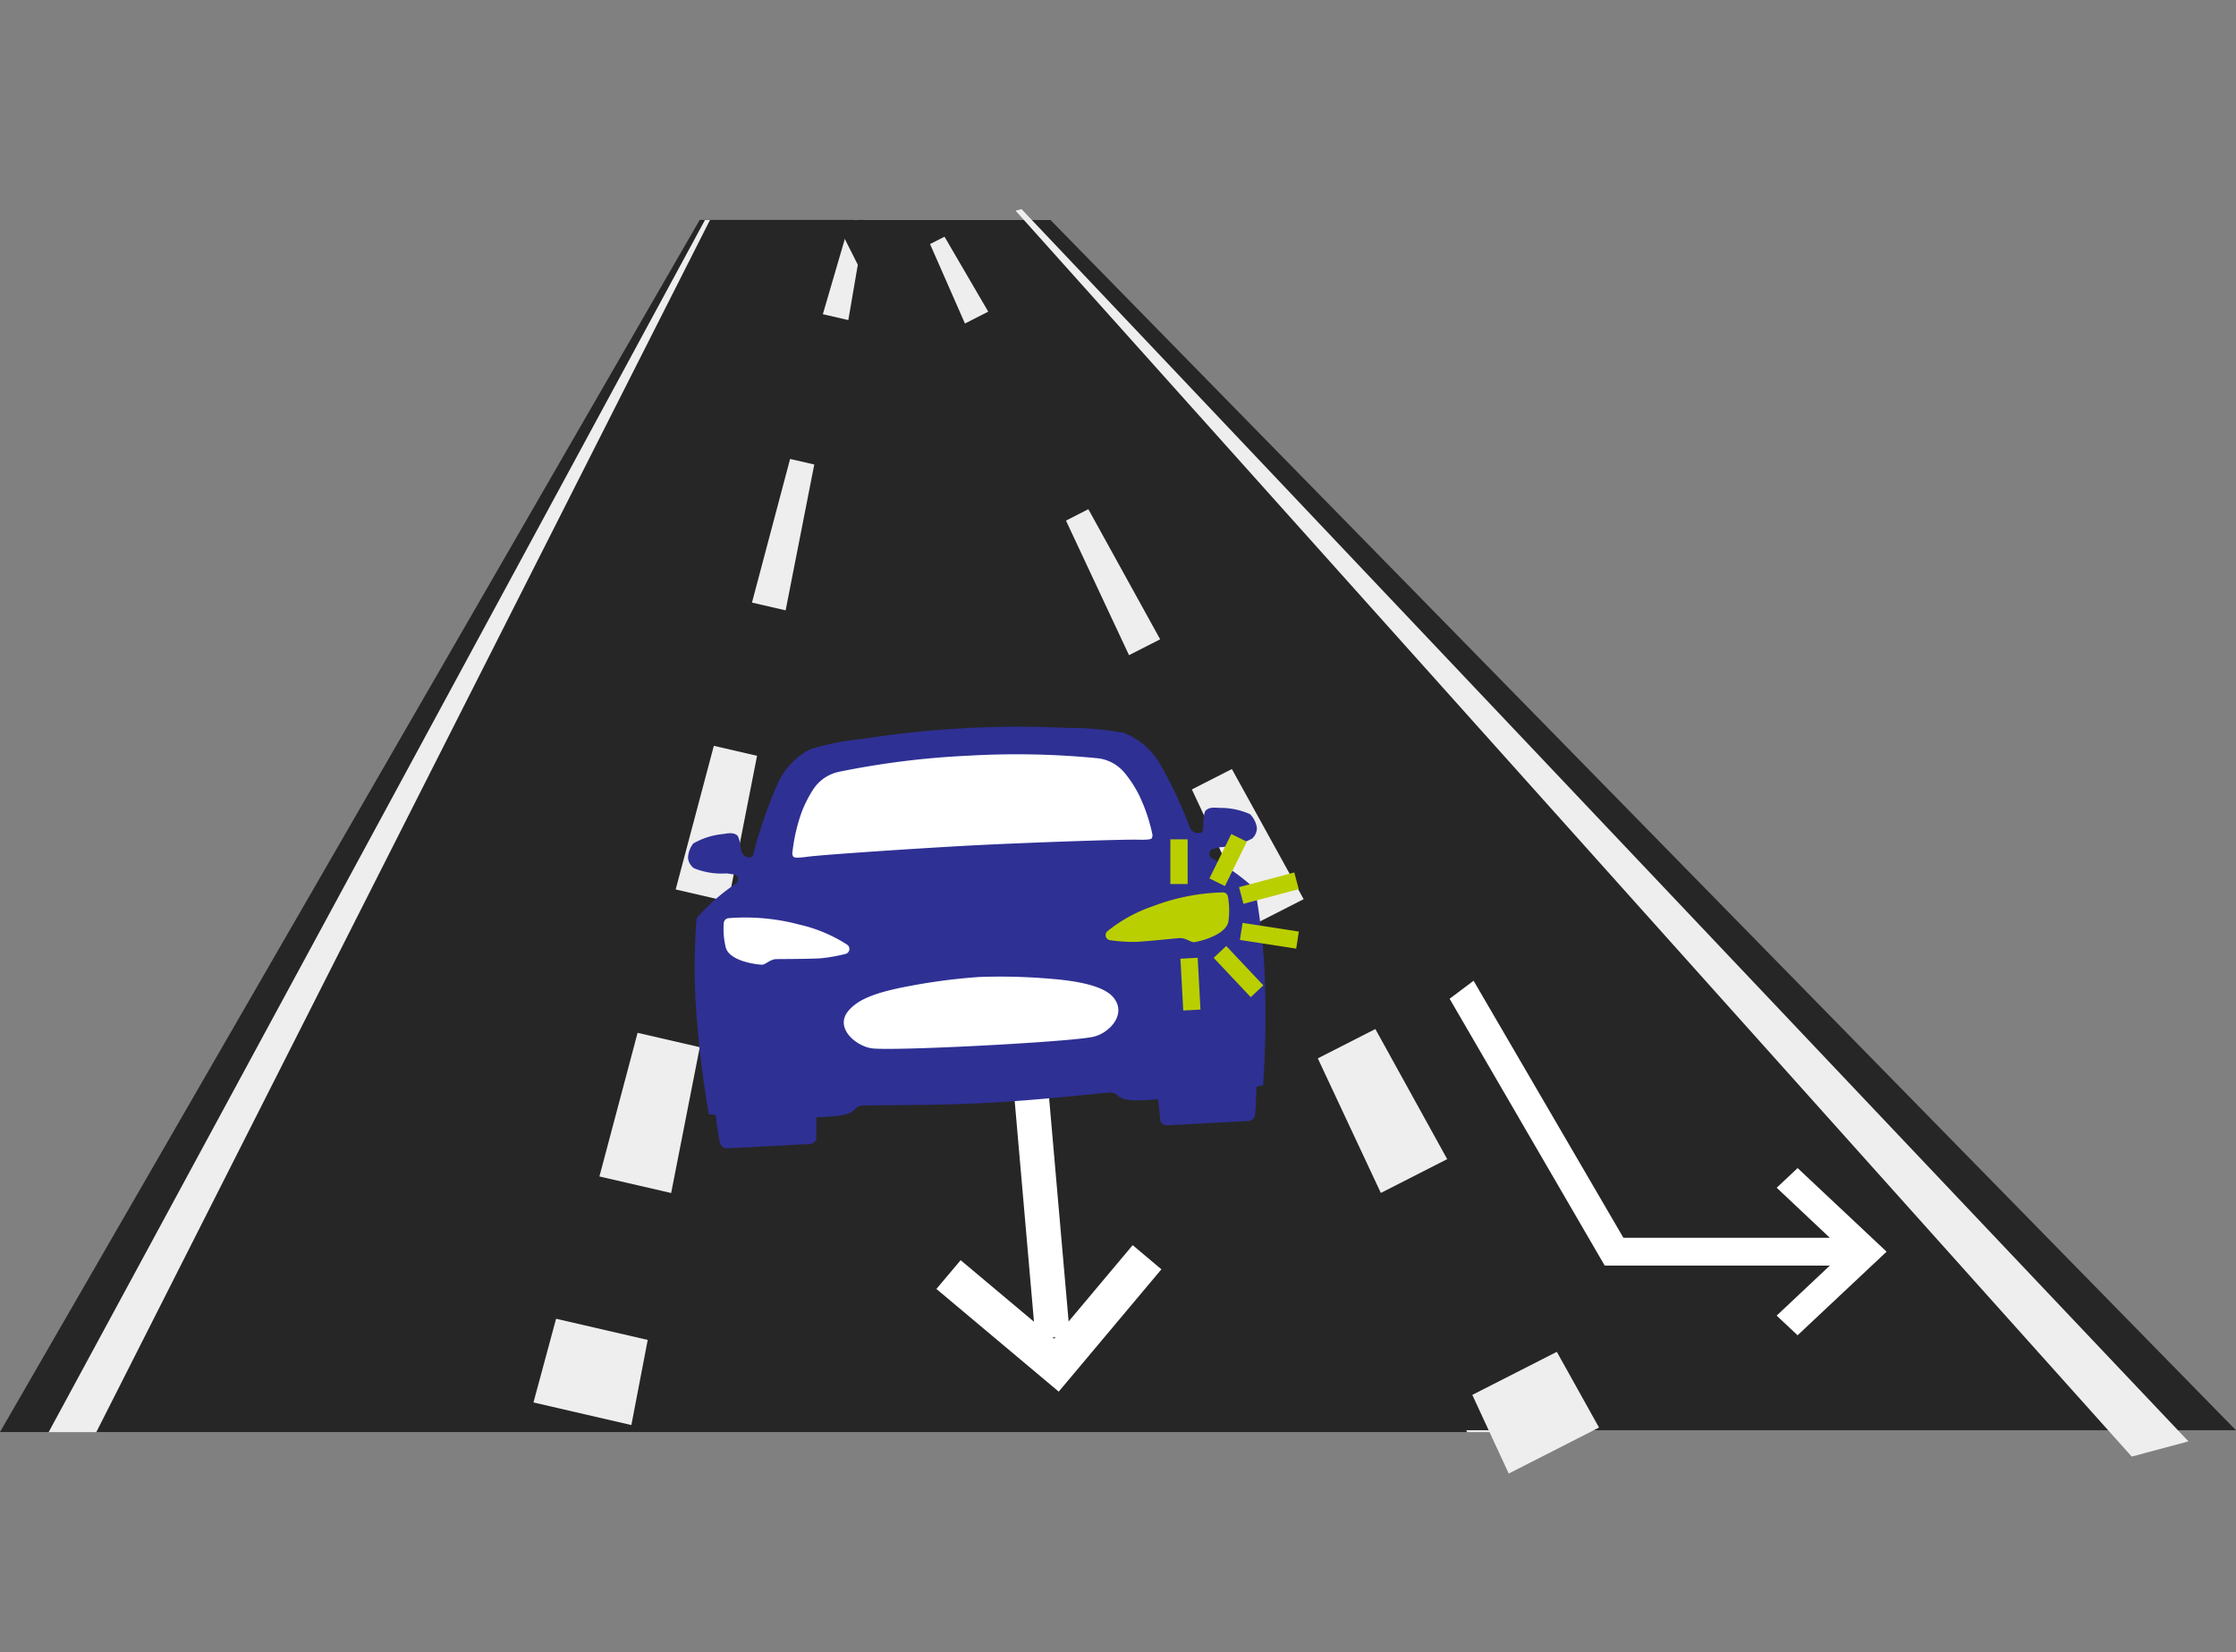 <svg id="wrong-road-lane-but-right-side-of-road" xmlns="http://www.w3.org/2000/svg" width="64.732" height="47.83" viewBox="0 0 64.732 47.83">
  <rect x="0" y="0" width="64.732" height="47.83" fill="#808080" stroke="none"/>
  <g id="Group_261" data-name="Group 261">
    <g id="Group_260" data-name="Group 260" transform="translate(0 0)">
      <g id="Group_254" data-name="Group 254" transform="translate(0 6.37)">
        <g id="Group_184" data-name="Group 184">
          <path id="Path_2242" data-name="Path 2242" d="M-404.1,748.4h-4.751l-20.256,35.089h45.263Z" transform="translate(429.107 -748.403)" fill="#262626"/>
        </g>
        <g id="Group_191" data-name="Group 191" transform="translate(1.408)">
          <g id="Group_189" data-name="Group 189">
            <path id="Path_2246" data-name="Path 2246" d="M-420.337,783.492h-1.38l19-35.089h.145Z" transform="translate(421.717 -748.403)" fill="#eee"/>
          </g>
          <g id="Group_190" data-name="Group 190" transform="translate(23.306)">
            <path id="Path_2247" data-name="Path 2247" d="M-280.272,783.492h-1.38L-299.412,748.4h.145Z" transform="translate(299.412 -748.403)" fill="#eee"/>
          </g>
        </g>
        <g id="Group_255" data-name="Group 255" transform="translate(23.337 0.04) rotate(13)">
          <g id="Group_185" data-name="Group 185" transform="translate(0 32.581)">
            <path id="Path_2243" data-name="Path 2243" d="M2.909,2.508H0Q.047,1.254.093,0H2.816Z" transform="translate(0 0)" fill="#eee"/>
          </g>
          <g id="Group_186" data-name="Group 186" transform="translate(0.389 6.804)">
            <path id="Path_2244" data-name="Path 2244" d="M2.131,21.481H0q.071-2.148.141-4.3H1.989Q2.06,19.333,2.131,21.481Zm-.283-8.592H.282q.071-2.148.141-4.3H1.707Q1.778,10.741,1.848,12.889ZM1.566,4.3h-1Q.636,2.148.706,0h.718Q1.495,2.148,1.566,4.3Z" transform="translate(0 0)" fill="#eee"/>
          </g>
          <g id="Group_187" data-name="Group 187" transform="translate(1.076 0)">
            <path id="Path_2245" data-name="Path 2245" d="M.757,2.508H0L.144,0H.614Q.686,1.254.757,2.508Z" transform="translate(0 0)" fill="#eee"/>
          </g>
        </g>
      </g>
      <path id="Path_2318" data-name="Path 2318" d="M1303.187-139h6.231l34.32,35.035h-22.88Z" transform="translate(-1279.006 145.37)" fill="#262626"/>
      <g id="Group_256" data-name="Group 256" transform="matrix(0.891, -0.454, 0.454, 0.891, 25.827, 7.625)">
        <g id="Group_185-2" data-name="Group 185" transform="translate(0 36.811)">
          <path id="Path_2243-2" data-name="Path 2243" d="M2.934,2.508H0Q.047,1.254.094,0H2.84Z" transform="translate(0 0)" fill="#eee"/>
        </g>
        <g id="Group_186-2" data-name="Group 186" transform="translate(0.389 8.919)">
          <path id="Path_2244-2" data-name="Path 2244" d="M2.156,21.481H0q.071-2.148.143-4.3h1.87Q2.085,19.333,2.156,21.481ZM1.87,12.889H.286q.071-2.148.143-4.3h1.3Q1.8,10.741,1.87,12.889ZM1.584,4.3H.572Q.643,2.148.715,0h.727Q1.513,2.148,1.584,4.3Z" transform="translate(0 0)" fill="#eee"/>
        </g>
        <g id="Group_187-2" data-name="Group 187" transform="translate(1.088 0)">
          <path id="Path_2245-2" data-name="Path 2245" d="M.757,2.508H0L.144,0H.614Q.686,1.254.757,2.508Z" transform="translate(0 0)" fill="#eee"/>
        </g>
      </g>
      <g id="keyboard_return-24px" transform="translate(55.58 38.993) rotate(180)">
        <path id="Path_2255" data-name="Path 2255" d="M0,9.679H10.569V0H0Z" transform="translate(0 0)" fill="none"/>
        <path id="Path_2256" data-name="Path 2256" d="M11.957,10.263,7.62,2.823H1.645L3.182,4.271l-.606.569L0,2.42,2.577,0l.606.569L1.645,2.016H8.16l4.491,7.726Z" transform="translate(0.963 0.338)" fill="#fff"/>
      </g>
      <g id="Group_258" data-name="Group 258" transform="matrix(-0.996, 0.087, -0.087, -0.996, 33.908, 40.002)">
        <path id="Path_2273" data-name="Path 2273" d="M0,0V11.5" transform="translate(3.309 1.58)" fill="none" stroke="#fff" stroke-width="1"/>
        <path id="Path_2274" data-name="Path 2274" d="M4.039,5.772l-2.5-2.5,2.5-2.5L3.27,0,0,3.27l3.27,3.27Z" transform="translate(6.541 0) rotate(90)" fill="#fff"/>
      </g>
      <path id="Path_2319" data-name="Path 2319" d="M21.867,43.2h1.7L.178,0H0Z" transform="matrix(0.966, -0.259, 0.259, 0.966, 29.401, 6.099)" fill="#eee"/>
      <g id="Group_259" data-name="Group 259" transform="translate(19.744 20.647)">
        <path id="Path_2321" data-name="Path 2321" d="M1329.38-145.009l-2.3,1.226,1.726.8,2.977-.3.15-1.526-.751-.8Z" transform="translate(-1315.842 150.21)" fill="#bacf00"/>
        <path id="Path_2320" data-name="Path 2320" d="M1324.6-147.459l-1.176.6-2.252,3.878-.7.951,1.026,1.626,2.2,1.626,3.7.851s5.479-.4,5.529-.525.476-2.477.476-2.477a35.441,35.441,0,0,0-3.6-1c-.575-.025-4.553-.55-4.553-.55l-.876-1.676s4.553.15,4.678.15,4.228-.15,4.228-.15l.8-.9-.8-1.976-2.527-.951Z" transform="translate(-1319.816 148.783)" fill="#fff"/>
        <path id="_ionicons_svg_logo-model-s" d="M15.147,4.137a.147.147,0,0,1,.048-.269l.2-.041a2.2,2.2,0,0,0,.942-.2.414.414,0,0,0,.155-.3.7.7,0,0,0-.177-.409,2.09,2.09,0,0,0-.872-.228c-.283-.037-.32,0-.394.044s-.1.35-.114.552a.1.1,0,0,1-.077.092l-.015,0a.25.25,0,0,1-.287-.158,12.208,12.208,0,0,0-.714-1.782A2.115,2.115,0,0,0,12.787.375,8.533,8.533,0,0,0,11.2.151,28.212,28.212,0,0,0,8.242,0,28.317,28.317,0,0,0,5.275.151,7.8,7.8,0,0,0,3.692.375,2.115,2.115,0,0,0,2.643,1.443a13.053,13.053,0,0,0-.751,1.888.127.127,0,0,1-.14.077.262.262,0,0,1-.206-.239c-.015-.184-.044-.394-.107-.431s-.11-.081-.394-.044a2.107,2.107,0,0,0-.872.228A.715.715,0,0,0,0,3.331a.421.421,0,0,0,.155.306,2.132,2.132,0,0,0,.942.2l.2.04a.147.147,0,0,1,.048.269,5.792,5.792,0,0,0-1.189.942A18.135,18.135,0,0,0,0,7.373a29.735,29.735,0,0,0,.213,3.4l.2.033c0,.044.026.482.074.78a.212.212,0,0,0,.228.2H3.092c.07,0,.188-.059.188-.136l.037-.626c.265,0,.118,0,.4,0,.913-.011.574-.276,1-.269s2.024.11,3.534.11,3.118-.1,3.534-.11.085.261,1,.269c.283,0,.173,0,.438,0l.037.626c0,.077.118.136.188.136H15.78a.212.212,0,0,0,.228-.2c.048-.3.07-.732.074-.78l.2-.033a29.65,29.65,0,0,0,.213-3.4,18.059,18.059,0,0,0-.151-2.286A5.818,5.818,0,0,0,15.147,4.137ZM3.361,2.164a3.491,3.491,0,0,1,.368-.633,1.178,1.178,0,0,1,.758-.46A24.1,24.1,0,0,1,8.238.8a24.1,24.1,0,0,1,3.751.269,1.178,1.178,0,0,1,.758.46,3.318,3.318,0,0,1,.372.633,4.932,4.932,0,0,1,.346,1.222c-.037.092.037.136-.449.1S9.681,3.4,8.242,3.4s-4.3.04-4.774.077-.416-.007-.449-.1A5.1,5.1,0,0,1,3.361,2.164Zm.309,4.27c-.364,0-1.1-.037-1.27-.044s-.324.14-.412.14S1.049,6.4.957,5.981a2.2,2.2,0,0,1-.022-.718.153.153,0,0,1,.14-.129,6.074,6.074,0,0,1,2.036.291,4.294,4.294,0,0,1,1.358.655.149.149,0,0,1-.063.265A4.826,4.826,0,0,1,3.67,6.434Zm7.745,2.687c-.467.063-2.153.081-3.173.081s-2.705-.018-3.173-.081-1.1-.637-.677-1.112c.28-.313.766-.5,1.8-.637a17.007,17.007,0,0,1,2.047-.158,17.006,17.006,0,0,1,2.047.158c1.034.136,1.59.353,1.8.637C12.467,8.518,11.9,9.055,11.414,9.121Zm4.112-3.136c-.092.412-.942.548-1.031.548s-.239-.144-.412-.14-.906.044-1.27.044a4.935,4.935,0,0,1-.736-.088.148.148,0,0,1-.063-.265,4.292,4.292,0,0,1,1.358-.655,6.062,6.062,0,0,1,2.036-.291.143.143,0,0,1,.14.129A2.2,2.2,0,0,1,15.526,5.985Z" transform="translate(0 0.863) rotate(-3)" fill="#2e3094"/>
        <path id="Path_2322" data-name="Path 2322" d="M1329.078-144.659v-1.294" transform="translate(-1314.69 149.604)" fill="none" stroke="#bacf00" stroke-width="0.5"/>
        <path id="Path_2323" data-name="Path 2323" d="M1330.172-145.028l1.6-.425" transform="translate(-1313.982 150.304)" fill="none" stroke="#bacf00" stroke-width="0.5"/>
        <path id="Path_2324" data-name="Path 2324" d="M1329.139-144.709l.634-1.285" transform="translate(-1313.646 149.602)" fill="none" stroke="#bacf00" stroke-width="0.5"/>
        <path id="Path_2325" data-name="Path 2325" d="M1330.172-145.045l1.629.251" transform="translate(-1313.982 151.362)" fill="none" stroke="#bacf00" stroke-width="0.5"/>
        <path id="Path_2326" data-name="Path 2326" d="M1330.58-145.476l1.073,1.139" transform="translate(-1315.006 152.386)" fill="none" stroke="#bacf00" stroke-width="0.5"/>
        <path id="Path_2327" data-name="Path 2327" d="M1330.721-145.3l.081,1.5" transform="translate(-1316.042 152.393)" fill="none" stroke="#bacf00" stroke-width="0.5"/>
      </g>
    </g>
  </g>
</svg>
